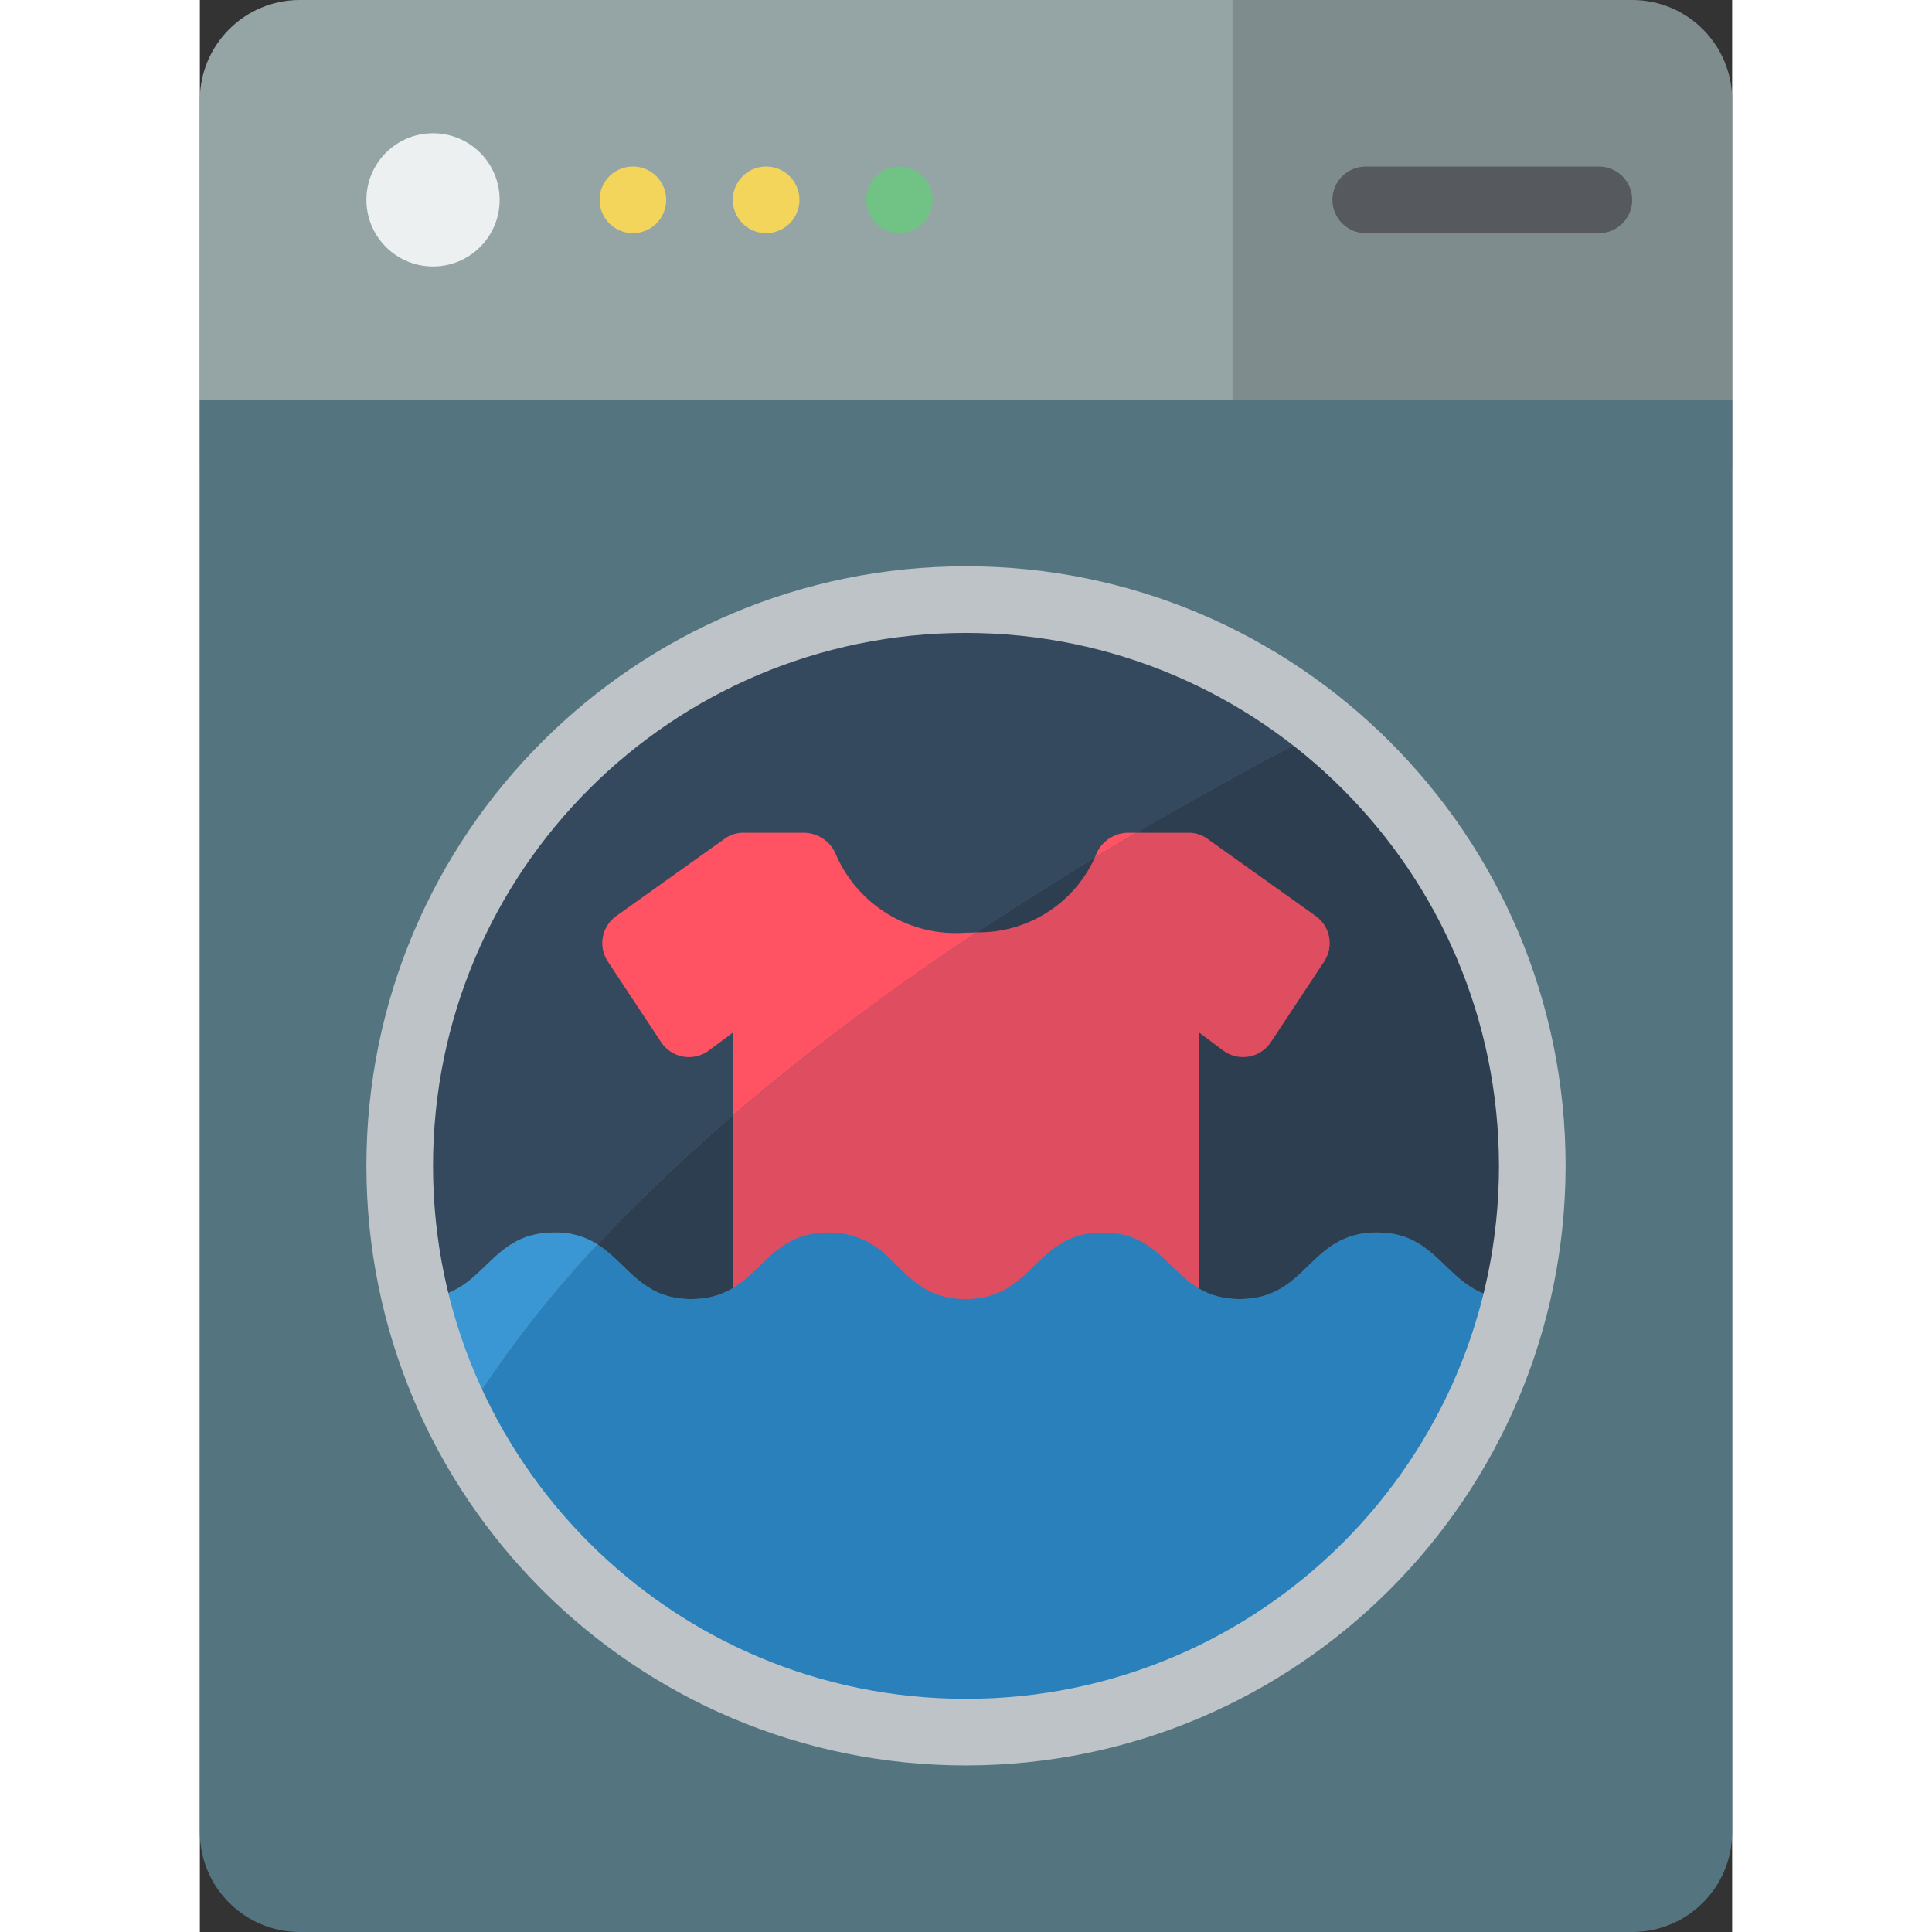 <svg height="512" viewBox="0 0 46 58" width="512" xmlns="http://www.w3.org/2000/svg"><rect x="0" y="0" width="46" height="58" fill="#333333" stroke="none"/><g id="Page-1" fill="none" fill-rule="evenodd"><g id="054---Washing-Machine" fill-rule="nonzero"><path id="Shape" d="m33 0v14h-33v-11c0-1.657 1.343-3 3-3z" fill="#95a5a5"/><path id="Shape" d="m46 3v11h-15v-14h12c1.657 0 3 1.343 3 3z" fill="#7f8c8d"/><path id="Shape" d="m46 12v43c0 1.657-1.343 3-3 3h-40c-1.657 0-3-1.343-3-3v-43z" fill="#547580"/><path id="Shape" d="m33.79 21.87c-1.74.9-3.67 1.95-5.67 3.13-.41.24-.83.49-1.25.74-1.17.71-2.36 1.46-3.54 2.25-2.554 1.681-5.002 3.518-7.33 5.5-1.427 1.21-2.783 2.502-4.06 3.87-.388-.246-.841-.371-1.3-.36-2.08 0-2.06 2.03-4.17 1.98-1.708-7.104 1.314-14.504 7.506-18.382 6.192-3.878 14.169-3.366 19.814 1.272z" fill="#35495e"/><path id="Shape" d="m40 35c.003 1.347-.155 2.69-.47 4-2.13.04-2.12-2-4.19-2s-2.06 2-4.12 2-2.05-2-4.11-2-2.06 2-4.12 2c-1.26 0-1.75-.74-2.4-1.33-.465-.437-1.082-.677-1.72-.67-2.06 0-2.06 2-4.12 2-1.49 0-1.9-1.06-2.81-1.64 6.21-6.67 15.3-12.1 21.85-15.49.7.572 1.353 1.201 1.95 1.88 2.75 3.102 4.266 7.105 4.26 11.25z" fill="#2c3e50"/><circle id="Oval" cx="7" cy="6" fill="#ecf0f1" r="2"/><path id="Shape" d="m42 7h-7c-.552 0-1-.448-1-1s.448-1 1-1h7c.552 0 1 .448 1 1s-.448 1-1 1z" fill="#56595e"/><circle id="Oval" cx="13" cy="6" fill="#f3d55b" r="1"/><circle id="Oval" cx="17" cy="6" fill="#f3d55b" r="1"/><circle id="Oval" cx="21" cy="6" fill="#71c285" r="1"/><path id="Shape" d="m33.75 28.87-1.6 2.42c-.153.23-.395.387-.668.432-.273.045-.552-.024-.772-.192l-.71-.53v10l-14-.01v-7.5c2.328-1.982 4.776-3.819 7.33-5.5 1.522.02 2.912-.863 3.54-2.25.42-.25.84-.5 1.25-.74h1.56c.209-.003.413.064.58.19l3.24 2.31c.44.314.551.921.25 1.37z" fill="#df4d60"/><path id="Shape" d="m23 28c.11 0 .22 0 .33-.01-2.554 1.681-5.002 3.518-7.33 5.5v-2.49l-.71.53c-.22.168-.499.238-.772.192-.273-.045-.515-.202-.668-.432l-1.6-2.42c-.301-.449-.19-1.056.25-1.37l3.24-2.31c.167-.126.371-.193.58-.19h1.77c.453-.014.864.264 1.02.69.677 1.516 2.235 2.441 3.89 2.31z" fill="#ff5364"/><path id="Shape" d="m28.12 25c-.41.24-.83.49-1.25.74.01-.02.01-.03.02-.05.156-.426.567-.704 1.02-.69z" fill="#ff5364"/><path id="Shape" d="m11.94 37.36c-1.542 1.642-2.916 3.434-4.1 5.35-.601-1.185-1.061-2.437-1.37-3.73 2.11.05 2.09-1.98 4.17-1.98.459-.011.912.114 1.3.36z" fill="#3b97d3"/><path id="Shape" d="m39.53 39c-1.462 6.041-6.105 10.803-12.107 12.418-6.002 1.615-12.407-.175-16.703-4.668-1.155-1.197-2.126-2.558-2.88-4.04 1.184-1.916 2.558-3.708 4.1-5.35.91.58 1.32 1.64 2.81 1.64 2.06 0 2.06-2 4.12-2 .638-.007 1.255.233 1.72.67.65.59 1.14 1.33 2.4 1.33 2.06 0 2.06-2 4.12-2s2.06 2 4.11 2 2.06-2 4.12-2 2.06 2.04 4.19 2z" fill="#2980ba"/><path id="Shape" d="m23 53c-9.941 0-18-8.059-18-18s8.059-18 18-18 18 8.059 18 18c-.012 9.936-8.064 17.988-18 18zm0-34c-8.837 0-16 7.163-16 16s7.163 16 16 16 16-7.163 16-16c-.01-8.832-7.168-15.99-16-16z" fill="#bdc3c7"/></g></g></svg>
